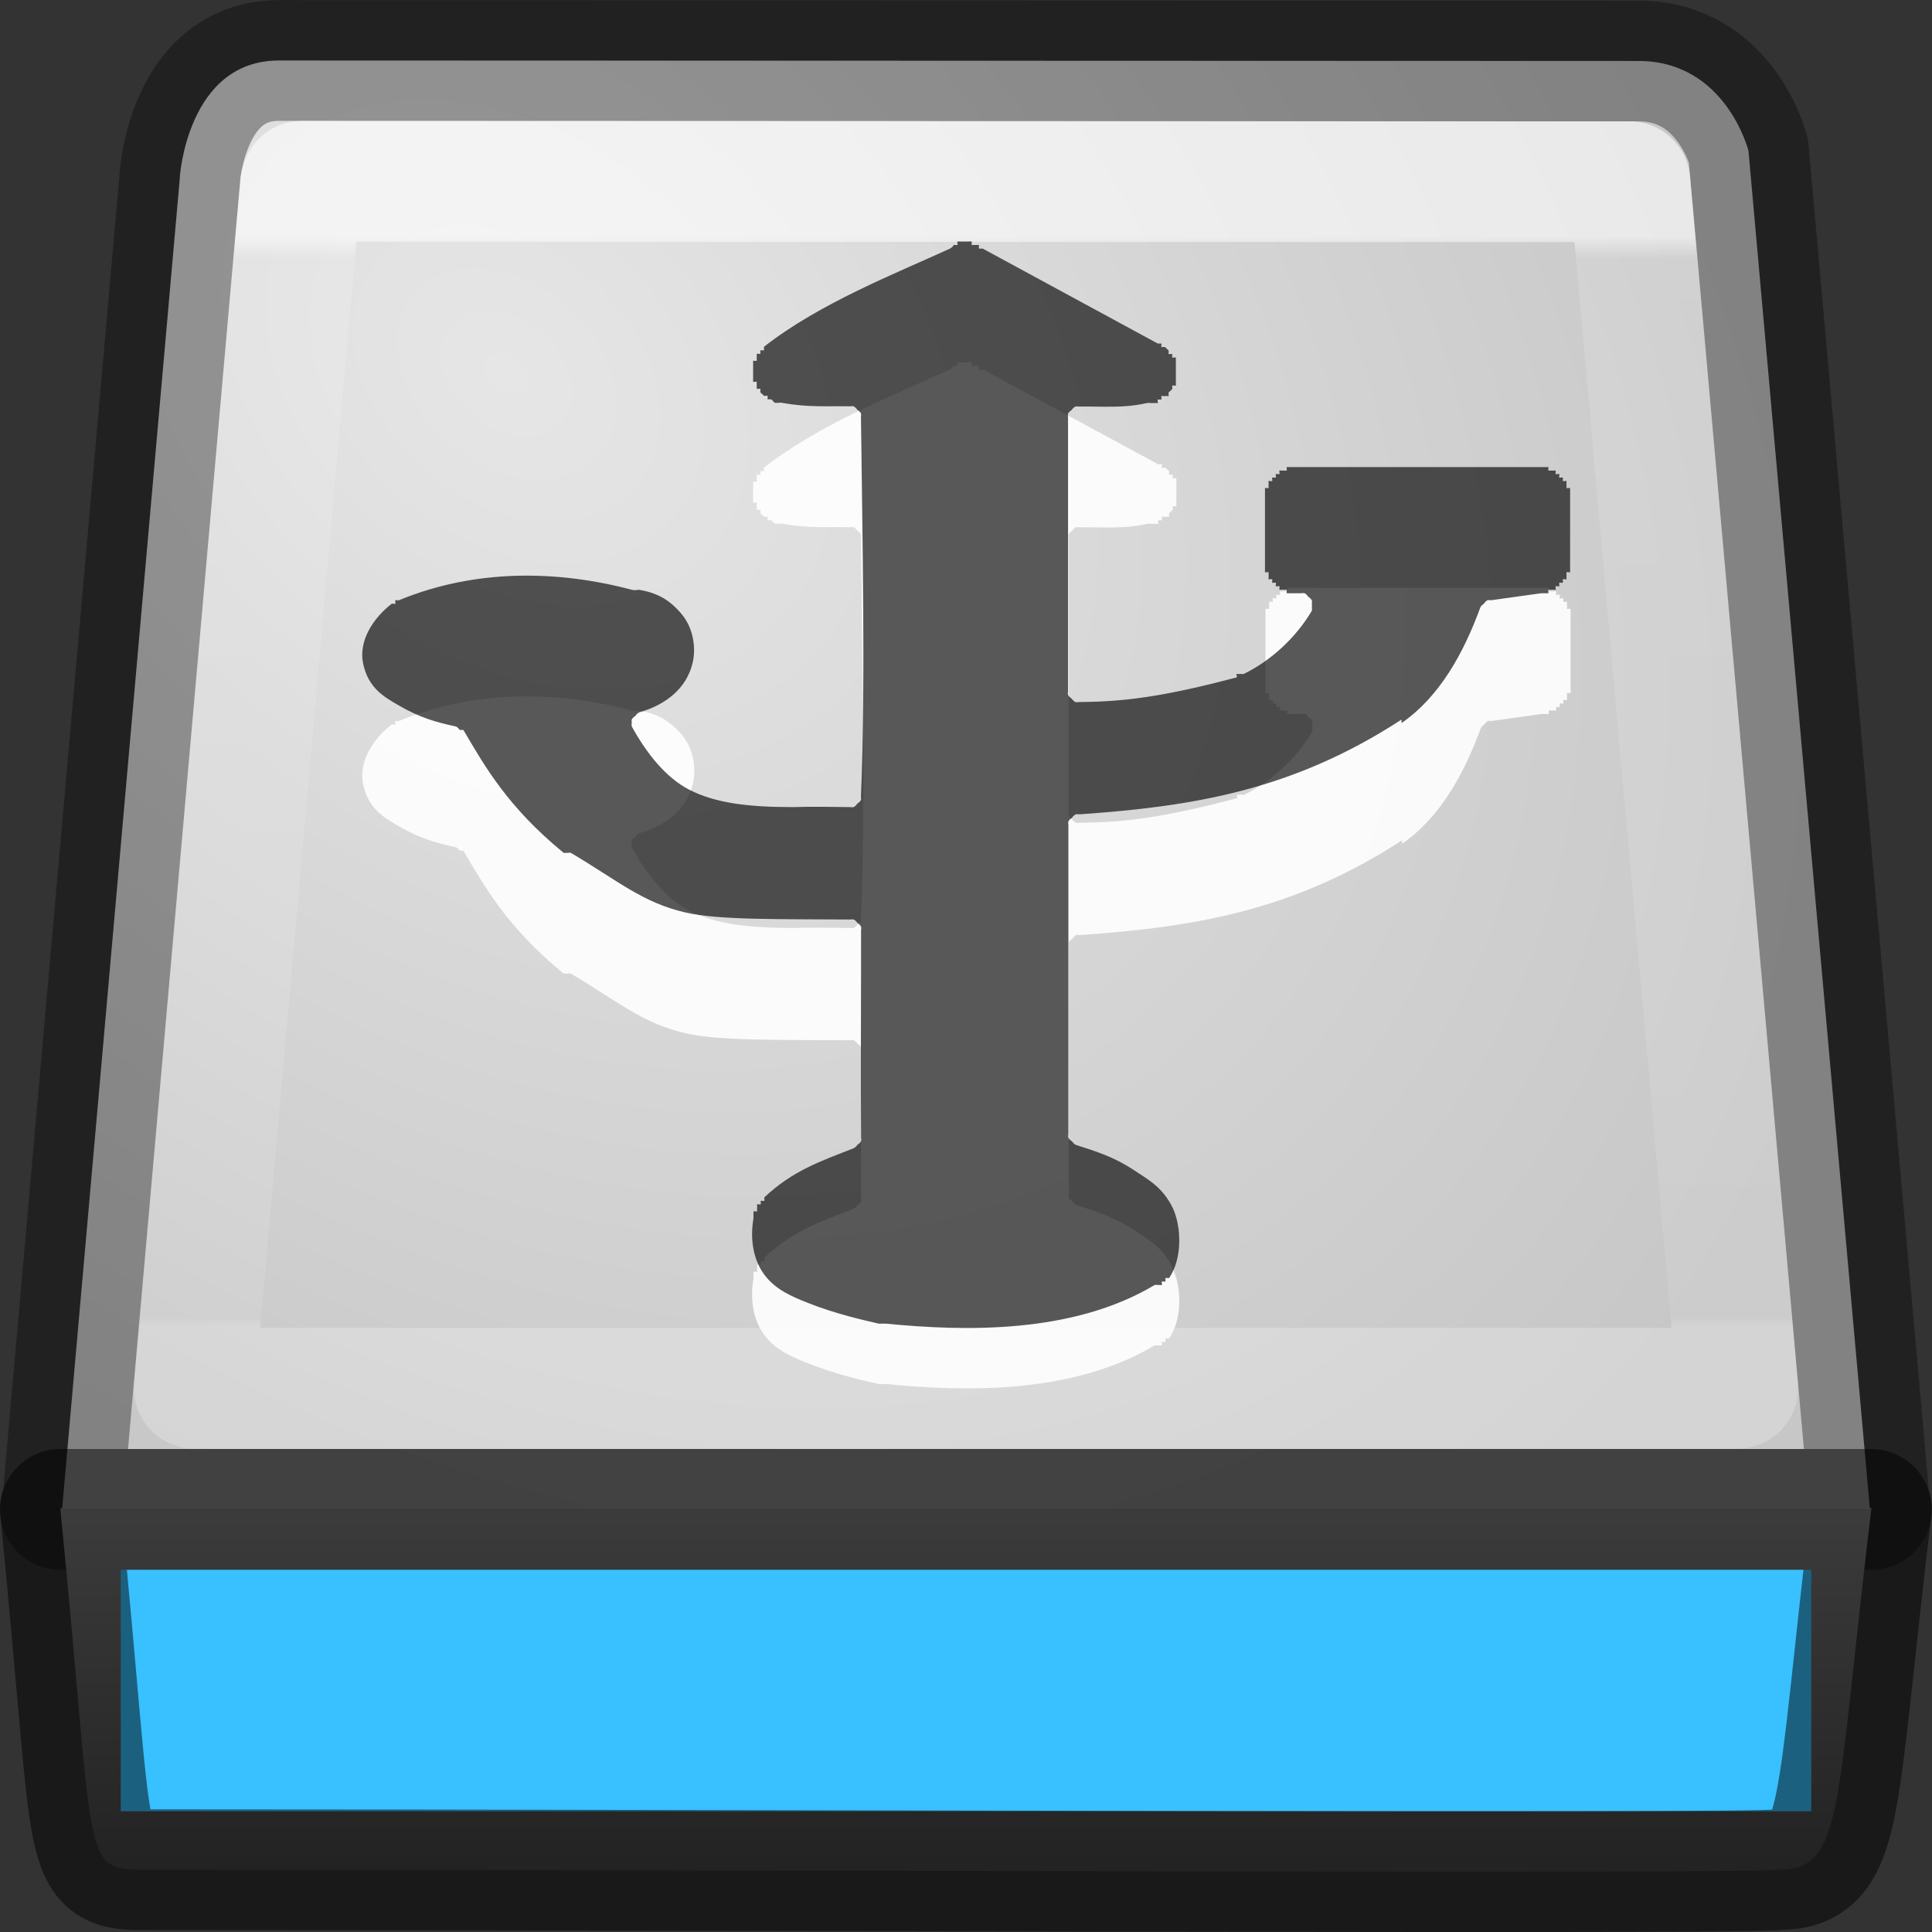 <?xml version="1.0" encoding="UTF-8" standalone="no"?>
<svg
   id="svg3297"
   height="16"
   width="16"
   version="1.0"
   sodipodi:docname="drive-harddisk-usb.svg"
   inkscape:version="1.1.1 (3bf5ae0d25, 2021-09-20)"
   xmlns:inkscape="http://www.inkscape.org/namespaces/inkscape"
   xmlns:sodipodi="http://sodipodi.sourceforge.net/DTD/sodipodi-0.dtd"
   xmlns:xlink="http://www.w3.org/1999/xlink"
   xmlns="http://www.w3.org/2000/svg"
   xmlns:svg="http://www.w3.org/2000/svg"
   xmlns:rdf="http://www.w3.org/1999/02/22-rdf-syntax-ns#"
   xmlns:cc="http://creativecommons.org/ns#"
   xmlns:dc="http://purl.org/dc/elements/1.1/">
  <rect width="100%" height="100%" fill="#333333" stroke="none"/>
  <sodipodi:namedview
     pagecolor="#ffffff"
     bordercolor="#666666"
     borderopacity="1"
     objecttolerance="10"
     gridtolerance="10"
     guidetolerance="10"
     inkscape:pageopacity="0"
     inkscape:pageshadow="2"
     inkscape:window-width="1317"
     inkscape:window-height="890"
     id="namedview26"
     showgrid="false"
     inkscape:zoom="45.254834"
     inkscape:cx="7.4577668"
     inkscape:cy="8.131728"
     inkscape:window-x="500"
     inkscape:window-y="140"
     inkscape:window-maximized="0"
     inkscape:current-layer="svg3297"
     inkscape:pagecheckerboard="0">
    <inkscape:grid
       type="xygrid"
       id="grid833" />
  </sodipodi:namedview>
  <defs
     id="defs3299">
    <linearGradient
       id="linearGradient4472">
      <stop
         offset="0"
         style="stop-color:#ffffff;stop-opacity:1"
         id="stop4474" />
      <stop
         offset="0.021"
         style="stop-color:#ffffff;stop-opacity:0.235"
         id="stop4476" />
      <stop
         offset="0.992"
         style="stop-color:#ffffff;stop-opacity:0.157"
         id="stop4478" />
      <stop
         offset="1"
         style="stop-color:#ffffff;stop-opacity:0.392"
         id="stop4480" />
    </linearGradient>
    <linearGradient
       id="linearGradient2215-9">
      <stop
         offset="0"
         style="stop-color:#7a7a7a;stop-opacity:1"
         id="stop2223-6" />
      <stop
         offset="1"
         style="stop-color:#474747;stop-opacity:1"
         id="stop2219-1" />
    </linearGradient>
    <linearGradient
       id="linearGradient7056-0">
      <stop
         offset="0"
         style="stop-color:#e6e6e6;stop-opacity:1"
         id="stop7064-4" />
      <stop
         offset="1"
         style="stop-color:#c7c7c7;stop-opacity:1"
         id="stop7060-2" />
    </linearGradient>
    <radialGradient
       gradientTransform="matrix(1.177,1.038,-0.769,0.872,1.036,-3.277)"
       gradientUnits="userSpaceOnUse"
       xlink:href="#linearGradient7056-0"
       id="radialGradient8215"
       fy="2.312"
       fx="4.199"
       r="8"
       cy="2.312"
       cx="4.199" />
    <linearGradient
       gradientTransform="matrix(0.124,0,0,0.186,0.233,-3.991)"
       gradientUnits="userSpaceOnUse"
       xlink:href="#linearGradient2215-9"
       id="linearGradient8226"
       y2="104.281"
       x2="53.991"
       y1="87.896"
       x1="53.991" />
    <linearGradient
       x1="24"
       y1="7.34"
       x2="24"
       y2="41.034"
       id="linearGradient4161"
       xlink:href="#linearGradient4472"
       gradientUnits="userSpaceOnUse"
       gradientTransform="matrix(0.268,0,0,0.268,4.716,-0.014)" />
  </defs>
  <path
     style="fill:url(#radialGradient8215);fill-opacity:1;fill-rule:nonzero;stroke:none;stroke-width:1;stroke-linecap:round;stroke-linejoin:round;stroke-miterlimit:4;stroke-opacity:1;stroke-dasharray:none;stroke-dashoffset:0;marker:none;visibility:visible;display:inline;overflow:visible;enable-background:accumulate"
     id="rect2990"
     d="M 1.49,1.466 0.515,12.489 C 0.505,12.489 0.5,12.492 0.5,12.5 l 15,0 c 0,-0.008 -0.005,-0.011 -0.015,-0.011 L 14.48,1.248 c 0,0 -0.188,-0.743 -0.91,-0.743 -0.688,0 -10.535,-0.004 -11.26,-0.004 -0.759,0 -0.821,0.966 -0.821,0.966 z" />
  <path
     style="display:inline;overflow:visible;visibility:visible;fill:none;fill-opacity:1;fill-rule:nonzero;stroke:#000000;stroke-width:1;stroke-linecap:round;stroke-linejoin:round;stroke-miterlimit:4;stroke-dasharray:none;stroke-dashoffset:0;stroke-opacity:1;marker:none;enable-background:accumulate;opacity:0.35"
     id="rect2990-0"
     d="M 1.49,1.466 0.515,12.489 C 0.505,12.489 0.5,12.492 0.5,12.5 l 15,0 c 0,-0.008 -0.005,-0.011 -0.015,-0.011 L 14.48,1.248 c 0,0 -0.188,-0.743 -0.91,-0.743 -0.688,0 -10.535,-0.004 -11.26,-0.004 -0.759,0 -0.821,0.966 -0.821,0.966 z" />
  <path
     style="display:inline;overflow:visible;visibility:visible;fill:url(#linearGradient8226);fill-opacity:1;fill-rule:nonzero;stroke:none;stroke-width:1;stroke-linecap:butt;stroke-linejoin:round;stroke-miterlimit:4;stroke-dasharray:none;stroke-dashoffset:0;stroke-opacity:1;marker:none;enable-background:accumulate"
     id="rect2992"
     d="m 15.497,12.5 c -0.304,2.535 -0.226,2.984 -0.777,2.984 -0.216,0.036 -8.698,0 -13.47,0 C 0.652,15.484 0.803,15.533 0.5,12.5 Z" />
  <rect
     style="opacity:1;vector-effect:none;fill:#39c0ff;fill-opacity:1;fill-rule:nonzero;stroke:none;stroke-width:1;stroke-opacity:0.6;paint-order:normal"
     id="rect2607"
     width="14"
     height="2"
     x="1"
     y="13" />
  <path
     style="display:inline;overflow:visible;visibility:visible;fill:none;fill-opacity:1;fill-rule:nonzero;stroke:#000000;stroke-width:1;stroke-linecap:butt;stroke-linejoin:round;stroke-miterlimit:4;stroke-dasharray:none;stroke-dashoffset:0;stroke-opacity:1;marker:none;enable-background:accumulate;opacity:0.5"
     id="rect2992-2"
     d="m 15.497,12.5 c -0.304,2.535 -0.226,2.984 -0.777,2.984 -0.216,0.036 -8.698,0 -13.47,0 C 0.652,15.484 0.803,15.533 0.5,12.5 Z" />
  <path
     d="m 2.498,1.502 c -0.001,0.006 -0.008,0.027 -0.008,0.027 a 1.002,1.002 0 0 1 -0.002,0.023 l -0.879,9.945 12.781,0 -0.893,-9.992 C 12.708,1.506 3.495,1.502 2.498,1.502 Z"
     id="path4266"
     style="display:inline;overflow:visible;visibility:visible;fill:none;fill-opacity:1;fill-rule:nonzero;stroke:url(#linearGradient4161);stroke-width:1;stroke-linecap:round;stroke-linejoin:round;stroke-miterlimit:4;stroke-dasharray:none;stroke-dashoffset:0;stroke-opacity:1;marker:none;enable-background:accumulate;color:#000000;clip-rule:nonzero;opacity:0.6;isolation:auto;mix-blend-mode:normal;color-interpolation:sRGB;color-interpolation-filters:linearRGB;solid-color:#000000;solid-opacity:1;filter-blend-mode:normal;filter-gaussianBlur-deviation:0;color-rendering:auto;image-rendering:auto;shape-rendering:auto;text-rendering:auto" />
  <path
     id="path4133"
     style="opacity:0.9;fill:#ffffff;fill-opacity:1;stroke-width:0.939"
     d="m 7.929,3.001 c -0.003,0.003 0.003,0.026 0,0.029 -0.003,0.003 -0.027,-0.003 -0.03,0 -0.007,0.012 -0.018,0.022 -0.03,0.029 -0.456,0.209 -1.082,0.453 -1.542,0.814 -0.002,0.002 0.002,0.027 0,0.029 -0.002,0.002 -0.028,-0.002 -0.03,0 -0.002,0.002 0.002,0.027 0,0.029 -0.002,0.002 -0.028,-0.002 -0.03,0 -0.001,0.002 0.001,0.027 0,0.029 -0.001,0.002 0.001,0.027 0,0.029 -0.001,0.002 -0.029,-0.002 -0.03,0 -7.99e-4,0.002 7.541e-4,0.027 0,0.029 -4.808e-4,0.003 4.346e-4,0.027 0,0.029 -2.021e-4,0.003 1.553e-4,0.026 0,0.029 7.89e-5,0.003 -1.259e-4,0.026 0,0.029 4.054e-4,0.003 -4.518e-4,0.027 0,0.029 6.805e-4,0.003 -7.257e-4,0.027 0,0.029 9.479e-4,0.002 0.029,-0.002 0.03,0 9.963e-4,0.002 -0.001,0.027 0,0.029 0.001,0.002 -0.001,0.027 0,0.029 0.001,0.002 0.028,-0.002 0.03,0 0.002,0.002 -0.002,0.027 0,0.029 0.002,0.002 0.028,0.027 0.03,0.029 0.002,0.002 0.028,-0.002 0.03,0 0.002,0.002 -0.002,0.028 0,0.029 0.002,0.001 0.027,-0.001 0.03,0 0.002,9.766e-4 0.027,0.028 0.03,0.029 0.003,7.184e-4 0.027,-6.741e-4 0.03,0 0.01,-0.002 0.02,-0.002 0.03,0 0.219,0.04 0.372,0.025 0.563,0.029 0.01,-0.002 0.02,-0.002 0.03,0 0.012,0.007 0.022,0.017 0.03,0.029 0.012,0.007 0.022,0.017 0.03,0.029 0.002,0.01 0.002,0.019 0,0.029 0.011,0.921 0.039,2.247 0,3.145 0.002,0.01 0.002,0.019 0,0.029 -0.007,0.012 -0.018,0.022 -0.03,0.029 -0.007,0.012 -0.018,0.022 -0.03,0.029 -0.01,0.002 -0.02,0.002 -0.03,0 -0.173,-0.002 -0.321,-0.005 -0.474,0 -0.367,0 -0.641,-0.032 -0.86,-0.145 -0.193,-0.1 -0.352,-0.301 -0.474,-0.523 -0.002,-0.01 -0.002,-0.019 0,-0.029 -0.002,-0.01 -0.002,-0.019 0,-0.029 0.007,-0.012 0.018,-0.022 0.03,-0.029 0.007,-0.012 0.018,-0.022 0.03,-0.029 0.225,-0.064 0.394,-0.2 0.445,-0.407 0.031,-0.125 0.008,-0.291 -0.089,-0.407 C 5.548,5.97 5.444,5.909 5.29,5.884 c -0.005,6.201e-4 -0.031,0.007 -0.059,0 -0.614,-0.163 -1.296,-0.174 -1.927,0.087 -0.009,0.004 -0.021,-0.004 -0.03,0 -0.003,0.003 0.003,0.026 0,0.029 -0.003,0.003 -0.027,-0.003 -0.03,0 -0.152,0.117 -0.276,0.306 -0.237,0.494 0.042,0.203 0.172,0.277 0.297,0.349 0.177,0.103 0.319,0.141 0.474,0.174 0.012,0.007 0.022,0.017 0.03,0.029 0.01,-0.002 0.02,-0.002 0.03,0 0.178,0.302 0.366,0.637 0.83,1.017 0.003,0.002 0.027,-0.001 0.03,0 0.01,-0.002 0.02,-0.002 0.03,0 0.395,0.235 0.594,0.412 0.949,0.494 0.273,0.063 0.77,0.054 1.364,0.058 0.01,-0.002 0.02,-0.002 0.03,0 0.012,0.007 0.022,0.017 0.03,0.029 0.012,0.007 0.022,0.017 0.03,0.029 0.002,0.01 0.002,0.019 0,0.029 7.529e-4,0.4 -0.004,0.807 0,1.22 0.002,0.01 0.002,0.019 0,0.029 -0.007,0.012 -0.017,0.022 -0.03,0.029 -0.007,0.012 -0.018,0.022 -0.03,0.029 -0.271,0.106 -0.506,0.185 -0.741,0.407 -0.002,0.002 0.002,0.027 0,0.029 -0.002,0.002 -0.027,-0.002 -0.03,0 -0.002,0.002 0.002,0.027 0,0.029 -0.002,0.003 -0.028,-0.003 -0.03,0 -0.002,0.003 0.002,0.026 0,0.029 -0.001,0.003 0.001,0.026 0,0.029 -0.001,0.003 -0.029,-0.003 -0.03,0 -9.583e-4,0.003 8.915e-4,0.026 0,0.029 -6.283e-4,0.003 5.619e-4,0.026 0,0.029 -0.03,0.171 -0.002,0.342 0.089,0.465 0.093,0.126 0.227,0.181 0.356,0.233 0.238,0.095 0.474,0.146 0.593,0.174 0.003,1.9e-4 0.027,-1.26e-4 0.03,0 0.003,-1.26e-4 0.027,1.9e-4 0.03,0 0.642,0.063 1.542,0.088 2.224,-0.32 0.01,-0.002 0.02,-0.002 0.03,0 0.003,-0.002 0.026,0.002 0.03,0 0.003,-0.002 -0.003,-0.027 0,-0.029 0.003,-0.002 0.027,0.002 0.03,0 0.003,-0.003 -0.003,-0.026 0,-0.029 0.003,-0.003 0.027,0.003 0.03,0 0.112,-0.162 0.102,-0.427 0.03,-0.581 -0.079,-0.17 -0.188,-0.23 -0.326,-0.32 -0.159,-0.104 -0.307,-0.151 -0.474,-0.204 -0.012,-0.007 -0.022,-0.017 -0.03,-0.029 -0.012,-0.007 -0.022,-0.017 -0.03,-0.029 -0.002,-0.01 -0.002,-0.019 0,-0.029 V 7.831 c -0.002,-0.01 -0.002,-0.019 0,-0.029 0.007,-0.012 0.018,-0.022 0.03,-0.029 0.007,-0.012 0.018,-0.022 0.03,-0.029 0.01,-0.002 0.02,-0.002 0.03,0 0.935,-0.065 1.765,-0.196 2.669,-0.785 v 0.029 c 0.316,-0.218 0.516,-0.583 0.653,-0.959 0.007,-0.012 0.017,-0.022 0.029,-0.029 0.007,-0.012 0.017,-0.022 0.029,-0.029 0.01,-0.002 0.02,-0.002 0.03,0 l 0.415,-0.058 h 0.03 c 0.003,-8.914e-4 0.027,9.58e-4 0.03,0 0.003,-0.001 -0.003,-0.028 0,-0.029 0.003,-0.001 0.027,0.001 0.03,0 0.003,-0.002 0.027,0.002 0.03,0 0.003,-0.002 -0.003,-0.027 0,-0.029 0.003,-0.002 0.027,0.002 0.03,0 0.002,-0.002 -0.002,-0.027 0,-0.029 0.002,-0.002 0.027,0.002 0.03,0 0.002,-0.003 -0.002,-0.026 0,-0.029 0.002,-0.003 0.028,0.003 0.03,0 0.002,-0.003 -0.002,-0.026 0,-0.029 0.001,-0.003 -0.001,-0.026 0,-0.029 0.001,-0.003 0.029,0.003 0.03,0 8.94e-4,-0.003 -8.24e-4,-0.026 0,-0.029 5.41e-4,-0.003 -4.7e-4,-0.026 0,-0.029 1.81e-4,-0.003 -1.09e-4,-0.026 0,-0.029 v -0.523 c -1.91e-4,-0.004 2.79e-4,-0.026 0,-0.029 -5.44e-4,-0.004 6.32e-4,-0.026 0,-0.029 -9.49e-4,-0.003 10e-4,-0.026 0,-0.029 -0.001,-0.003 -0.028,0.003 -0.03,0 -0.001,-0.003 0.002,-0.026 0,-0.029 -0.002,-0.003 0.002,-0.026 0,-0.029 -0.002,-0.003 -0.028,0.003 -0.03,0 -0.002,-0.003 0.002,-0.026 0,-0.029 -0.003,-0.003 -0.027,0.003 -0.03,0 -0.003,-0.002 0.003,-0.027 0,-0.029 -0.003,-0.002 -0.027,0.002 -0.03,0 -0.003,-0.002 0.003,-0.027 0,-0.029 -0.003,-0.002 -0.026,0.002 -0.03,0 -0.003,-0.001 -0.026,0.001 -0.03,0 -0.003,-0.001 0.003,-0.028 0,-0.029 -0.004,-0.001 -0.026,9.58e-4 -0.03,0 -0.004,-6.194e-4 -0.026,5.333e-4 -0.03,0 -0.004,-2.737e-4 -0.026,1.867e-4 -0.03,0 h -1.987 c -0.004,1.867e-4 -0.026,-2.737e-4 -0.03,0 -0.004,5.333e-4 -0.026,-6.194e-4 -0.03,0 -0.004,9.58e-4 -0.026,-0.001 -0.03,0 -0.003,0.001 0.003,0.028 0,0.029 -0.003,0.001 -0.026,-0.001 -0.03,0 -0.003,0.002 -0.027,-0.002 -0.03,0 -0.003,0.002 0.003,0.027 0,0.029 -0.003,0.002 -0.027,-0.002 -0.03,0 -0.003,0.002 0.003,0.027 0,0.029 -0.003,0.003 -0.027,-0.003 -0.03,0 -0.002,0.003 0.002,0.026 0,0.029 -0.002,0.003 -0.028,-0.003 -0.03,0 -0.002,0.003 0.002,0.026 0,0.029 -0.002,0.003 0.001,0.026 0,0.029 -0.001,0.003 -0.029,-0.003 -0.03,0 -10e-4,0.003 9.49e-4,0.026 0,0.029 -6.32e-4,0.004 5.44e-4,0.026 0,0.029 -2.79e-4,0.004 1.91e-4,0.026 0,0.029 v 0.523 c 1.6e-4,0.003 -2.39e-4,0.026 0,0.029 5.57e-4,0.003 -6.36e-4,0.026 0,0.029 9.48e-4,0.003 -10e-4,0.026 0,0.029 0.001,0.003 0.028,-0.003 0.03,0 0.001,0.003 -0.001,0.026 0,0.029 0.002,0.003 -0.002,0.026 0,0.029 0.002,0.003 0.028,-0.003 0.03,0 0.002,0.003 -0.002,0.026 0,0.029 0.002,0.002 0.027,-0.002 0.03,0 0.003,0.002 -0.003,0.027 0,0.029 0.003,0.002 0.027,-0.002 0.03,0 0.003,0.002 -0.003,0.027 0,0.029 0.003,0.002 0.027,-0.002 0.03,0 0.003,0.001 0.026,-0.001 0.03,0 0.003,0.001 -0.003,0.028 0,0.029 0.003,9.859e-4 0.026,-9.101e-4 0.03,0 0.003,6.042e-4 0.026,-5.268e-4 0.03,0 h 0.059 c 0.01,-0.002 0.02,-0.002 0.03,0 0.012,0.007 0.022,0.017 0.029,0.029 0.012,0.007 0.022,0.017 0.03,0.029 0.002,0.01 0.002,0.019 0,0.029 0.002,0.01 0.002,0.019 0,0.029 0.002,0.01 0.002,0.019 0,0.029 -0.132,0.224 -0.34,0.414 -0.563,0.523 -0.011,0.003 -0.018,4.059e-4 -0.03,0 -0.009,0.003 -0.034,-9.859e-4 -0.03,0 -0.006,0.004 0.009,0.025 0,0.029 -0.625,0.165 -0.94,0.201 -1.306,0.204 -0.01,0.002 -0.02,0.002 -0.03,0 -0.012,-0.007 -0.022,-0.017 -0.03,-0.029 -0.012,-0.007 -0.022,-0.017 -0.03,-0.029 -0.002,-0.01 -0.002,-0.019 0,-0.029 V 4.454 c -0.002,-0.01 -0.002,-0.019 0,-0.029 0.007,-0.012 0.018,-0.022 0.03,-0.029 0.007,-0.012 0.018,-0.022 0.03,-0.029 0.01,-0.002 0.02,-0.002 0.03,0 0.201,-0.003 0.361,0.016 0.563,-0.029 0.01,-0.002 0.02,-0.002 0.03,0 0.003,-7.165e-4 0.027,7.746e-4 0.03,0 0.003,-0.001 0.027,0.001 0.03,0 0.003,-0.001 -0.003,-0.028 0,-0.029 0.003,-0.001 0.027,0.001 0.03,0 0.003,-0.002 -0.002,-0.027 0,-0.029 0.002,-0.002 0.027,0.002 0.03,0 0.002,-0.002 0.027,0.002 0.03,0 0.002,-0.002 -0.002,-0.027 0,-0.029 0.002,-0.002 0.028,-0.027 0.03,-0.029 0.002,-0.003 -0.001,-0.026 0,-0.029 0.001,-0.003 0.028,0.003 0.03,0 0.001,-0.003 -0.001,-0.026 0,-0.029 8.1e-4,-0.003 -7.51e-4,-0.026 0,-0.029 5.12e-4,-0.003 -4.51e-4,-0.026 0,-0.029 1.47e-4,-0.003 -8.5e-5,-0.026 0,-0.029 -1.59e-4,-0.003 2.21e-4,-0.026 0,-0.029 -5.24e-4,-0.003 5.84e-4,-0.026 0,-0.029 -8.23e-4,-0.003 8.81e-4,-0.026 0,-0.029 -0.001,-0.003 0.001,-0.026 0,-0.029 -0.001,-0.003 -0.028,0.003 -0.03,0 -0.002,-0.003 0.002,-0.027 0,-0.029 -0.002,-0.002 -0.028,0.002 -0.03,0 -0.002,-0.002 0.002,-0.027 0,-0.029 -0.002,-0.002 -0.027,-0.027 -0.03,-0.029 -0.002,-0.002 -0.027,0.002 -0.03,0 -0.003,-0.002 0.003,-0.027 0,-0.029 -0.003,-0.001 -0.027,0.001 -0.03,0 L 8.137,3.059 c -0.01,0.002 -0.02,0.002 -0.03,0 -0.002,-0.002 0.002,-0.028 0,-0.029 -0.003,-0.001 -0.027,0.001 -0.03,0 -0.003,-0.001 -0.027,9.766e-4 -0.03,0 -0.003,-9.231e-4 0.003,-0.028 0,-0.029 -0.003,-7.175e-4 -0.027,6.655e-4 -0.03,0 -0.003,-4.018e-4 -0.027,3.485e-4 -0.03,0 -0.002,4.538e-4 -0.027,-4.925e-4 -0.03,0 -0.002,7.22e-4 -0.027,-7.596e-4 -0.03,0 z"
     sodipodi:nodetypes="csccccccccscccccccccccccccccccccccccccccccccccccccccccccccccccccccccccccccccccccccccccccccccccccccccccccccccccccccccccccccccccccccccccccccccccccccccccccccccccccccccccccccccccccccccccccccccccccccccccccccccccccccsccccccccccccccccsccccccccccccccccccc" />
  <path
     id="path7451"
     style="opacity:0.65;fill:#000000;fill-opacity:1;stroke-width:0.939"
     d="m 7.929,2 c -0.003,0.003 0.003,0.026 0,0.029 -0.003,0.003 -0.027,-0.003 -0.03,0 -0.007,0.012 -0.018,0.022 -0.03,0.029 -0.456,0.209 -1.082,0.453 -1.542,0.814 -0.002,0.002 0.002,0.027 0,0.029 -0.002,0.002 -0.028,-0.002 -0.03,0 -0.002,0.002 0.002,0.027 0,0.029 -0.002,0.002 -0.028,-0.002 -0.03,0 -0.001,0.002 0.001,0.027 0,0.029 -0.001,0.002 0.001,0.027 0,0.029 -0.001,0.002 -0.029,-0.002 -0.03,0 -7.99e-4,0.002 7.541e-4,0.027 0,0.029 -4.808e-4,0.003 4.346e-4,0.027 0,0.029 -2.021e-4,0.003 1.553e-4,0.026 0,0.029 7.89e-5,0.003 -1.259e-4,0.026 0,0.029 4.054e-4,0.003 -4.518e-4,0.027 0,0.029 6.805e-4,0.003 -7.257e-4,0.027 0,0.029 9.479e-4,0.002 0.029,-0.002 0.03,0 9.963e-4,0.002 -0.001,0.027 0,0.029 0.001,0.002 -0.001,0.027 0,0.029 0.001,0.002 0.028,-0.002 0.03,0 0.002,0.002 -0.002,0.027 0,0.029 0.002,0.002 0.028,0.027 0.03,0.029 0.002,0.002 0.028,-0.002 0.03,0 0.002,0.002 -0.002,0.028 0,0.029 0.002,0.001 0.027,-0.001 0.03,0 0.002,9.766e-4 0.027,0.028 0.03,0.029 0.003,7.184e-4 0.027,-6.741e-4 0.03,0 0.01,-0.002 0.02,-0.002 0.03,0 0.219,0.04 0.372,0.025 0.563,0.029 0.01,-0.002 0.02,-0.002 0.03,0 0.012,0.007 0.022,0.017 0.03,0.029 0.012,0.007 0.022,0.017 0.03,0.029 0.002,0.01 0.002,0.019 0,0.029 0.011,0.921 0.039,2.247 0,3.145 0.002,0.01 0.002,0.019 0,0.029 -0.007,0.012 -0.018,0.022 -0.03,0.029 -0.007,0.012 -0.018,0.022 -0.03,0.029 -0.01,0.002 -0.02,0.002 -0.03,0 -0.173,-0.002 -0.321,-0.005 -0.474,0 -0.367,0 -0.641,-0.032 -0.86,-0.145 -0.193,-0.1 -0.352,-0.301 -0.474,-0.523 -0.002,-0.01 -0.002,-0.019 0,-0.029 -0.002,-0.01 -0.002,-0.019 0,-0.029 0.007,-0.012 0.018,-0.022 0.03,-0.029 0.007,-0.012 0.018,-0.022 0.03,-0.029 C 5.515,5.837 5.684,5.701 5.735,5.494 5.766,5.369 5.743,5.203 5.646,5.087 5.548,4.969 5.444,4.909 5.29,4.884 c -0.005,6.201e-4 -0.031,0.007 -0.059,0 -0.614,-0.163 -1.296,-0.174 -1.927,0.087 -0.009,0.004 -0.021,-0.004 -0.03,0 -0.003,0.003 0.003,0.026 0,0.029 -0.003,0.003 -0.027,-0.003 -0.03,0 -0.152,0.117 -0.276,0.306 -0.237,0.494 0.042,0.203 0.172,0.277 0.297,0.349 0.177,0.103 0.319,0.141 0.474,0.174 0.012,0.007 0.022,0.017 0.03,0.029 0.01,-0.002 0.02,-0.002 0.03,0 0.178,0.302 0.366,0.637 0.83,1.017 0.003,0.002 0.027,-0.001 0.03,0 0.01,-0.002 0.02,-0.002 0.03,0 0.395,0.235 0.594,0.412 0.949,0.494 0.273,0.063 0.77,0.054 1.364,0.058 0.01,-0.002 0.02,-0.002 0.03,0 0.012,0.007 0.022,0.017 0.03,0.029 0.012,0.007 0.022,0.017 0.03,0.029 0.002,0.01 0.002,0.019 0,0.029 7.529e-4,0.4 -0.004,1.308 0,1.72 0.002,0.01 0.002,0.019 0,0.029 -0.007,0.012 -0.017,0.022 -0.03,0.029 -0.007,0.012 -0.018,0.022 -0.03,0.029 -0.271,0.106 -0.506,0.185 -0.741,0.407 -0.002,0.002 0.002,0.027 0,0.029 -0.002,0.002 -0.027,-0.002 -0.03,0 -0.002,0.002 0.002,0.027 0,0.029 -0.002,0.003 -0.028,-0.003 -0.03,0 -0.002,0.003 0.002,0.026 0,0.029 -0.001,0.003 0.001,0.026 0,0.029 -0.001,0.003 -0.029,-0.003 -0.03,0 -9.583e-4,0.003 8.915e-4,0.026 0,0.029 -6.283e-4,0.003 5.619e-4,0.026 0,0.029 -0.03,0.171 -0.002,0.342 0.089,0.465 0.093,0.126 0.227,0.181 0.356,0.233 0.238,0.095 0.474,0.146 0.593,0.174 0.003,1.89e-4 0.027,-1.26e-4 0.03,0 0.003,-1.26e-4 0.027,1.89e-4 0.03,0 0.642,0.063 1.542,0.088 2.224,-0.32 0.01,-0.002 0.02,-0.002 0.03,0 0.003,-0.002 0.026,0.002 0.03,0 0.003,-0.002 -0.003,-0.027 0,-0.029 0.003,-0.002 0.027,0.002 0.03,0 0.003,-0.003 -0.003,-0.026 0,-0.029 0.003,-0.003 0.027,0.003 0.03,0 0.112,-0.162 0.102,-0.427 0.03,-0.581 C 9.629,9.835 9.52,9.775 9.382,9.685 9.224,9.581 9.075,9.534 8.908,9.481 c -0.012,-0.007 -0.022,-0.017 -0.03,-0.029 -0.012,-0.007 -0.022,-0.017 -0.03,-0.029 -0.002,-0.01 -0.002,-0.019 0,-0.029 V 6.831 c -0.002,-0.01 -0.002,-0.019 0,-0.029 0.007,-0.012 0.018,-0.022 0.03,-0.029 0.007,-0.012 0.018,-0.022 0.03,-0.029 0.01,-0.002 0.02,-0.002 0.03,0 0.935,-0.065 1.765,-0.196 2.669,-0.785 v 0.029 c 0.316,-0.218 0.516,-0.583 0.653,-0.959 0.007,-0.012 0.017,-0.022 0.029,-0.029 0.007,-0.012 0.017,-0.022 0.029,-0.029 0.01,-0.002 0.02,-0.002 0.03,0 l 0.415,-0.058 h 0.03 c 0.003,-8.914e-4 0.027,9.58e-4 0.03,0 0.003,-0.001 -0.003,-0.028 0,-0.029 0.003,-0.001 0.027,0.001 0.03,0 0.003,-0.002 0.027,0.002 0.03,0 0.003,-0.002 -0.003,-0.027 0,-0.029 0.003,-0.002 0.027,0.002 0.03,0 0.002,-0.002 -0.002,-0.027 0,-0.029 0.002,-0.002 0.027,0.002 0.03,0 0.002,-0.003 -0.002,-0.026 0,-0.029 0.002,-0.003 0.028,0.003 0.03,0 0.002,-0.003 -0.002,-0.026 0,-0.029 0.001,-0.003 -0.001,-0.026 0,-0.029 0.001,-0.003 0.029,0.003 0.03,0 8.94e-4,-0.003 -8.24e-4,-0.026 0,-0.029 5.41e-4,-0.003 -4.7e-4,-0.026 0,-0.029 1.81e-4,-0.003 -1.09e-4,-0.026 0,-0.029 v -0.523 c -1.91e-4,-0.004 2.79e-4,-0.026 0,-0.029 -5.44e-4,-0.004 6.32e-4,-0.026 0,-0.029 -9.49e-4,-0.003 10e-4,-0.026 0,-0.029 -0.001,-0.003 -0.028,0.003 -0.03,0 -0.001,-0.003 0.002,-0.026 0,-0.029 -0.002,-0.003 0.002,-0.026 0,-0.029 -0.002,-0.003 -0.028,0.003 -0.03,0 -0.002,-0.003 0.002,-0.026 0,-0.029 -0.003,-0.003 -0.027,0.003 -0.03,0 -0.003,-0.002 0.003,-0.027 0,-0.029 -0.003,-0.002 -0.027,0.002 -0.03,0 -0.003,-0.002 0.003,-0.027 0,-0.029 -0.003,-0.002 -0.026,0.002 -0.03,0 -0.003,-0.001 -0.026,0.001 -0.03,0 -0.003,-0.001 0.003,-0.028 0,-0.029 -0.004,-0.001 -0.026,9.58e-4 -0.03,0 -0.004,-6.194e-4 -0.026,5.333e-4 -0.03,0 -0.004,-2.737e-4 -0.026,1.867e-4 -0.03,0 h -1.987 c -0.004,1.867e-4 -0.026,-2.737e-4 -0.03,0 -0.004,5.333e-4 -0.026,-6.194e-4 -0.03,0 -0.004,9.58e-4 -0.026,-0.001 -0.03,0 -0.003,0.001 0.003,0.028 0,0.029 -0.003,0.001 -0.026,-0.001 -0.03,0 -0.003,0.002 -0.027,-0.002 -0.03,0 -0.003,0.002 0.003,0.027 0,0.029 -0.003,0.002 -0.027,-0.002 -0.03,0 -0.003,0.002 0.003,0.027 0,0.029 -0.003,0.003 -0.027,-0.003 -0.03,0 -0.002,0.003 0.002,0.026 0,0.029 -0.002,0.003 -0.028,-0.003 -0.03,0 -0.002,0.003 0.002,0.026 0,0.029 -0.002,0.003 0.001,0.026 0,0.029 -0.001,0.003 -0.029,-0.003 -0.03,0 -10e-4,0.003 9.49e-4,0.026 0,0.029 -6.32e-4,0.004 5.44e-4,0.026 0,0.029 -2.79e-4,0.004 1.91e-4,0.026 0,0.029 v 0.523 c 1.6e-4,0.003 -2.39e-4,0.026 0,0.029 5.57e-4,0.003 -6.36e-4,0.026 0,0.029 9.48e-4,0.003 -10e-4,0.026 0,0.029 0.001,0.003 0.028,-0.003 0.03,0 0.001,0.003 -0.001,0.026 0,0.029 0.002,0.003 -0.002,0.026 0,0.029 0.002,0.003 0.028,-0.003 0.03,0 0.002,0.003 -0.002,0.026 0,0.029 0.002,0.002 0.027,-0.002 0.03,0 0.003,0.002 -0.003,0.027 0,0.029 0.003,0.002 0.027,-0.002 0.03,0 0.003,0.002 -0.003,0.027 0,0.029 0.003,0.002 0.027,-0.002 0.03,0 0.003,0.001 0.026,-0.001 0.03,0 0.003,0.001 -0.003,0.028 0,0.029 0.003,9.859e-4 0.026,-9.101e-4 0.03,0 0.003,6.042e-4 0.026,-5.268e-4 0.03,0 h 0.059 c 0.01,-0.002 0.02,-0.002 0.03,0 0.012,0.007 0.022,0.017 0.029,0.029 0.012,0.007 0.022,0.017 0.03,0.029 0.002,0.01 0.002,0.019 0,0.029 0.002,0.01 0.002,0.019 0,0.029 0.002,0.01 0.002,0.019 0,0.029 -0.132,0.224 -0.34,0.414 -0.563,0.523 -0.011,0.003 -0.018,4.059e-4 -0.03,0 -0.009,0.003 -0.034,-9.859e-4 -0.03,0 -0.006,0.004 0.009,0.025 0,0.029 -0.625,0.165 -0.94,0.201 -1.306,0.204 -0.01,0.002 -0.02,0.002 -0.03,0 -0.012,-0.007 -0.022,-0.017 -0.03,-0.029 -0.012,-0.007 -0.022,-0.017 -0.03,-0.029 -0.002,-0.01 -0.002,-0.019 0,-0.029 V 3.454 c -0.002,-0.01 -0.002,-0.019 0,-0.029 0.007,-0.012 0.018,-0.022 0.03,-0.029 0.007,-0.012 0.018,-0.022 0.03,-0.029 0.01,-0.002 0.02,-0.002 0.03,0 0.201,-0.003 0.361,0.016 0.563,-0.029 0.01,-0.002 0.02,-0.002 0.03,0 0.003,-7.165e-4 0.027,7.746e-4 0.03,0 0.003,-10e-4 0.027,0.001 0.03,0 0.003,-0.001 -0.003,-0.028 0,-0.029 0.003,-0.001 0.027,0.001 0.03,0 0.003,-0.002 -0.002,-0.027 0,-0.029 0.002,-0.002 0.027,0.002 0.03,0 0.002,-0.002 0.027,0.002 0.03,0 0.002,-0.002 -0.002,-0.027 0,-0.029 0.002,-0.002 0.028,-0.027 0.03,-0.029 0.002,-0.003 -0.001,-0.026 0,-0.029 0.001,-0.003 0.028,0.003 0.03,0 0.001,-0.003 -0.001,-0.026 0,-0.029 8.1e-4,-0.003 -7.51e-4,-0.026 0,-0.029 5.12e-4,-0.003 -4.51e-4,-0.026 0,-0.029 1.47e-4,-0.003 -8.5e-5,-0.026 0,-0.029 -1.59e-4,-0.003 2.21e-4,-0.026 0,-0.029 -5.24e-4,-0.003 5.84e-4,-0.026 0,-0.029 -8.23e-4,-0.003 8.81e-4,-0.026 0,-0.029 -0.001,-0.003 0.001,-0.026 0,-0.029 -0.001,-0.003 -0.028,0.003 -0.03,0 -0.002,-0.003 0.002,-0.027 0,-0.029 -0.002,-0.002 -0.028,0.002 -0.03,0 -0.002,-0.002 0.002,-0.027 0,-0.029 -0.002,-0.002 -0.027,-0.027 -0.03,-0.029 -0.002,-0.002 -0.027,0.002 -0.03,0 -0.003,-0.002 0.003,-0.027 0,-0.029 -0.003,-0.001 -0.027,0.001 -0.03,0 L 8.137,2.058 c -0.01,0.002 -0.02,0.002 -0.03,0 -0.002,-0.002 0.002,-0.028 0,-0.029 -0.003,-0.001 -0.027,0.001 -0.03,0 -0.003,-0.001 -0.027,9.766e-4 -0.03,0 -0.003,-9.231e-4 0.003,-0.028 0,-0.029 -0.003,-7.175e-4 -0.027,6.655e-4 -0.03,0 -0.003,-4.018e-4 -0.027,3.485e-4 -0.03,0 -0.002,4.538e-4 -0.027,-4.925e-4 -0.03,0 -0.002,7.22e-4 -0.027,-7.596e-4 -0.03,0 z"
     sodipodi:nodetypes="csccccccccscccccccccccccccccccccccccccccccccccccccccccccccccccccccccccccccccccccccccccccccccccccccccccccccccccccccccccccccccccccccccccccccccccccccccccccccccccccccccccccccccccccccccccccccccccccccccccccccccccccccsccccccccccccccccsccccccccccccccccccc" />
  <path
     id="path7451-3"
     style="fill:#000000;fill-opacity:1;stroke-width:0.939;opacity:0"
     d="m 3.867,3.872 c -0.003,0.003 0.003,0.026 0,0.029 -0.003,0.003 -0.027,-0.003 -0.03,0 a 0.09,0.088 0 0 1 -0.03,0.029 c -0.456,0.209 -1.082,0.453 -1.542,0.814 -0.002,0.002 0.002,0.027 0,0.029 -0.002,0.002 -0.028,-0.002 -0.03,0 -0.002,0.002 0.002,0.027 0,0.029 -0.002,0.002 -0.028,-0.002 -0.03,0 -0.001,0.002 0.001,0.027 0,0.029 -0.001,0.002 0.001,0.027 0,0.029 -0.001,0.002 -0.029,-0.002 -0.03,0 -7.99e-4,0.002 7.541e-4,0.027 0,0.029 -4.808e-4,0.003 4.346e-4,0.027 0,0.029 -2.021e-4,0.003 1.553e-4,0.026 0,0.029 7.89e-5,0.003 -1.259e-4,0.026 0,0.029 4.054e-4,0.003 -4.518e-4,0.027 0,0.029 6.805e-4,0.003 -7.257e-4,0.027 0,0.029 9.479e-4,0.002 0.029,-0.002 0.03,0 9.963e-4,0.002 -0.001,0.027 0,0.029 0.001,0.002 -0.001,0.027 0,0.029 0.001,0.002 0.028,-0.002 0.03,0 0.002,0.002 -0.002,0.027 0,0.029 0.002,0.002 0.028,0.027 0.03,0.029 0.002,0.002 0.028,-0.002 0.03,0 0.002,0.002 -0.002,0.028 0,0.029 0.002,0.001 0.027,-0.001 0.03,0 0.002,9.766e-4 0.027,0.028 0.03,0.029 0.003,7.184e-4 0.027,-6.741e-4 0.03,0 a 0.09,0.088 0 0 1 0.03,0 c 0.219,0.04 0.372,0.025 0.563,0.029 a 0.09,0.088 0 0 1 0.03,0 0.09,0.088 0 0 1 0.03,0.029 0.09,0.088 0 0 1 0.03,0.029 0.09,0.088 0 0 1 0,0.029 c 0.011,0.921 0.039,1.747 0,2.645 a 0.09,0.088 0 0 1 0,0.029 0.09,0.088 0 0 1 -0.03,0.029 0.09,0.088 0 0 1 -0.03,0.029 0.09,0.088 0 0 1 -0.03,0 c -0.173,-0.002 -0.321,-0.005 -0.474,0 -0.367,0 -0.641,-0.032 -0.86,-0.145 C 1.449,7.812 1.291,7.611 1.168,7.389 a 0.09,0.088 0 0 1 0,-0.029 0.09,0.088 0 0 1 0,-0.029 0.09,0.088 0 0 1 0.03,-0.029 0.09,0.088 0 0 1 0.03,-0.029 C 1.452,7.209 1.622,7.073 1.672,6.866 1.703,6.741 1.68,6.575 1.583,6.459 1.485,6.341 1.381,6.28 1.228,6.256 c -0.005,6.201e-4 -0.031,0.007 -0.059,0 -0.614,-0.163 -1.296,-0.174 -1.927,0.087 -0.009,0.004 -0.021,-0.004 -0.03,0 -0.003,0.003 0.003,0.026 0,0.029 -0.003,0.003 -0.027,-0.003 -0.03,0 -0.152,0.117 -0.276,0.306 -0.237,0.494 0.042,0.203 0.172,0.277 0.297,0.349 0.177,0.103 0.319,0.141 0.474,0.174 a 0.09,0.088 0 0 1 0.03,0.029 0.09,0.088 0 0 1 0.03,0 c 0.178,0.302 0.366,0.637 0.83,1.017 0.003,0.002 0.027,-0.001 0.03,0 a 0.09,0.088 0 0 1 0.03,0 c 0.395,0.235 0.594,0.412 0.949,0.494 0.273,0.063 0.77,0.054 1.364,0.058 a 0.09,0.088 0 0 1 0.03,0 0.09,0.088 0 0 1 0.03,0.029 0.09,0.088 0 0 1 0.03,0.029 0.09,0.088 0 0 1 0,0.029 c 7.529e-4,0.4 -0.004,0.808 0,1.221 a 0.09,0.088 0 0 1 0,0.029 0.09,0.088 0 0 1 -0.03,0.029 0.09,0.088 0 0 1 -0.03,0.029 c -0.271,0.106 -0.506,0.185 -0.741,0.407 -0.002,0.002 0.002,0.027 0,0.029 -0.002,0.002 -0.027,-0.002 -0.03,0 -0.002,0.002 0.002,0.027 0,0.029 -0.002,0.003 -0.028,-0.003 -0.03,0 -0.002,0.003 0.002,0.026 0,0.029 -0.001,0.003 0.001,0.026 0,0.029 -0.001,0.003 -0.029,-0.003 -0.03,0 -9.583e-4,0.003 8.915e-4,0.026 0,0.029 -6.283e-4,0.003 5.619e-4,0.026 0,0.029 -0.03,0.171 -0.002,0.342 0.089,0.465 0.093,0.126 0.227,0.181 0.356,0.233 0.238,0.095 0.474,0.146 0.593,0.174 0.003,1.89e-4 0.027,-1.26e-4 0.03,0 0.003,-1.26e-4 0.027,1.89e-4 0.03,0 0.642,0.063 1.542,0.088 2.224,-0.32 a 0.09,0.088 0 0 1 0.03,0 c 0.003,-0.002 0.026,0.002 0.03,0 0.003,-0.002 -0.003,-0.027 0,-0.029 0.003,-0.002 0.027,0.002 0.03,0 0.003,-0.003 -0.003,-0.026 0,-0.029 0.003,-0.003 0.027,0.003 0.03,0 0.112,-0.162 0.102,-0.427 0.03,-0.581 C 5.566,10.707 5.458,10.647 5.32,10.557 5.161,10.453 5.013,10.406 4.845,10.354 a 0.09,0.088 0 0 1 -0.03,-0.029 0.09,0.088 0 0 1 -0.03,-0.029 0.09,0.088 0 0 1 0,-0.029 V 8.203 a 0.09,0.088 0 0 1 0,-0.029 0.09,0.088 0 0 1 0.03,-0.029 0.09,0.088 0 0 1 0.03,-0.029 0.09,0.088 0 0 1 0.03,0 C 5.81,8.05 6.64,7.919 7.544,7.331 v 0.029 C 7.86,7.141 8.06,6.777 8.196,6.401 a 0.09,0.088 0 0 1 0.029,-0.029 0.09,0.088 0 0 1 0.029,-0.029 0.09,0.088 0 0 1 0.03,0 l 0.415,-0.058 h 0.03 c 0.003,-8.914e-4 0.027,9.58e-4 0.03,0 0.003,-0.001 -0.003,-0.028 0,-0.029 0.003,-0.001 0.027,0.001 0.03,0 0.003,-0.002 0.027,0.002 0.03,0 0.003,-0.002 -0.003,-0.027 0,-0.029 0.003,-0.002 0.027,0.002 0.03,0 0.002,-0.002 -0.002,-0.027 0,-0.029 0.002,-0.002 0.027,0.002 0.03,0 0.002,-0.003 -0.002,-0.026 0,-0.029 0.002,-0.003 0.028,0.003 0.03,0 0.002,-0.003 -0.002,-0.026 0,-0.029 0.001,-0.003 -0.001,-0.026 0,-0.029 0.001,-0.003 0.029,0.003 0.03,0 8.94e-4,-0.003 -8.24e-4,-0.026 0,-0.029 5.41e-4,-0.003 -4.7e-4,-0.026 0,-0.029 1.81e-4,-0.003 -1.09e-4,-0.026 0,-0.029 v -0.523 c -1.91e-4,-0.004 2.79e-4,-0.026 0,-0.029 -5.44e-4,-0.004 6.32e-4,-0.026 0,-0.029 -9.49e-4,-0.003 10e-4,-0.026 0,-0.029 -0.001,-0.003 -0.028,0.003 -0.03,0 -0.001,-0.003 0.002,-0.026 0,-0.029 -0.002,-0.003 0.002,-0.026 0,-0.029 -0.002,-0.003 -0.028,0.003 -0.03,0 -0.002,-0.003 0.002,-0.026 0,-0.029 -0.003,-0.003 -0.027,0.003 -0.03,0 -0.003,-0.002 0.003,-0.027 0,-0.029 -0.003,-0.002 -0.027,0.002 -0.03,0 -0.003,-0.002 0.003,-0.027 0,-0.029 -0.003,-0.002 -0.026,0.002 -0.03,0 -0.003,-0.001 -0.026,0.001 -0.03,0 -0.003,-0.001 0.003,-0.028 0,-0.029 -0.004,-0.001 -0.026,9.58e-4 -0.03,0 -0.004,-6.194e-4 -0.026,5.333e-4 -0.03,0 -0.004,-2.737e-4 -0.026,1.867e-4 -0.03,0 h -1.987 c -0.004,1.867e-4 -0.026,-2.737e-4 -0.03,0 -0.004,5.333e-4 -0.026,-6.194e-4 -0.03,0 -0.004,9.58e-4 -0.026,-0.001 -0.03,0 -0.003,0.001 0.003,0.028 0,0.029 -0.003,0.001 -0.026,-0.001 -0.03,0 -0.003,0.002 -0.027,-0.002 -0.03,0 -0.003,0.002 0.003,0.027 0,0.029 -0.003,0.002 -0.027,-0.002 -0.03,0 -0.003,0.002 0.003,0.027 0,0.029 -0.003,0.003 -0.027,-0.003 -0.03,0 -0.002,0.003 0.002,0.026 0,0.029 -0.002,0.003 -0.028,-0.003 -0.03,0 -0.002,0.003 0.002,0.026 0,0.029 -0.002,0.003 0.001,0.026 0,0.029 -0.001,0.003 -0.029,-0.003 -0.03,0 -0.001,0.003 9.49e-4,0.026 0,0.029 -6.32e-4,0.004 5.44e-4,0.026 0,0.029 -2.79e-4,0.004 1.91e-4,0.026 0,0.029 v 0.523 c 1.6e-4,0.003 -2.39e-4,0.026 0,0.029 5.57e-4,0.003 -6.36e-4,0.026 0,0.029 9.48e-4,0.003 -0.001,0.026 0,0.029 0.001,0.003 0.028,-0.003 0.03,0 0.001,0.003 -0.001,0.026 0,0.029 0.002,0.003 -0.002,0.026 0,0.029 0.002,0.003 0.028,-0.003 0.03,0 0.002,0.003 -0.002,0.026 0,0.029 0.002,0.002 0.027,-0.002 0.03,0 0.003,0.002 -0.003,0.027 0,0.029 0.003,0.002 0.027,-0.002 0.03,0 0.003,0.002 -0.003,0.027 0,0.029 0.003,0.002 0.027,-0.002 0.03,0 0.003,0.001 0.026,-0.001 0.03,0 0.003,0.001 -0.003,0.028 0,0.029 0.003,9.859e-4 0.026,-9.101e-4 0.03,0 0.003,6.042e-4 0.026,-5.268e-4 0.03,0 h 0.059 a 0.09,0.088 0 0 1 0.03,0 0.09,0.088 0 0 1 0.029,0.029 0.09,0.088 0 0 1 0.03,0.029 0.09,0.088 0 0 1 0,0.029 0.09,0.088 0 0 1 0,0.029 0.09,0.088 0 0 1 0,0.029 c -0.132,0.224 -0.34,0.414 -0.563,0.523 -0.011,0.003 -0.018,4.059e-4 -0.03,0 -0.009,0.003 -0.034,-9.859e-4 -0.03,0 -0.006,0.004 0.009,0.025 0,0.029 -0.625,0.165 -0.94,0.201 -1.306,0.204 a 0.09,0.088 0 0 1 -0.03,0 0.09,0.088 0 0 1 -0.03,-0.029 0.09,0.088 0 0 1 -0.03,-0.029 0.09,0.088 0 0 1 0,-0.029 V 5.326 a 0.09,0.088 0 0 1 0,-0.029 0.09,0.088 0 0 1 0.03,-0.029 0.09,0.088 0 0 1 0.03,-0.029 0.09,0.088 0 0 1 0.03,0 C 5.075,5.235 5.236,5.255 5.438,5.209 a 0.09,0.088 0 0 1 0.03,0 c 0.003,-7.165e-4 0.027,7.746e-4 0.03,0 0.003,-10e-4 0.027,0.001 0.03,0 0.003,-0.001 -0.003,-0.028 0,-0.029 0.003,-0.001 0.027,0.001 0.03,0 0.003,-0.002 -0.002,-0.027 0,-0.029 0.002,-0.002 0.027,0.002 0.03,0 0.002,-0.002 0.027,0.002 0.03,0 0.002,-0.002 -0.002,-0.027 0,-0.029 0.002,-0.002 0.028,-0.027 0.03,-0.029 0.002,-0.003 -0.001,-0.026 0,-0.029 0.001,-0.003 0.028,0.003 0.03,0 0.001,-0.003 -0.001,-0.026 0,-0.029 8.1e-4,-0.003 -7.51e-4,-0.026 0,-0.029 5.12e-4,-0.003 -4.51e-4,-0.026 0,-0.029 1.47e-4,-0.003 -8.5e-5,-0.026 0,-0.029 -1.59e-4,-0.003 2.21e-4,-0.026 0,-0.029 -5.24e-4,-0.003 5.84e-4,-0.026 0,-0.029 -8.23e-4,-0.003 8.81e-4,-0.026 0,-0.029 -0.001,-0.003 0.001,-0.026 0,-0.029 -0.001,-0.003 -0.028,0.003 -0.03,0 -0.002,-0.003 0.002,-0.027 0,-0.029 -0.002,-0.002 -0.028,0.002 -0.03,0 -0.002,-0.002 0.002,-0.027 0,-0.029 -0.002,-0.002 -0.027,-0.027 -0.03,-0.029 -0.002,-0.002 -0.027,0.002 -0.03,0 -0.003,-0.002 0.003,-0.027 0,-0.029 -0.003,-0.001 -0.027,0.001 -0.03,0 L 4.074,3.93 a 0.09,0.088 0 0 1 -0.03,0 c -0.002,-0.002 0.002,-0.028 0,-0.029 -0.003,-0.001 -0.027,0.001 -0.03,0 -0.003,-0.001 -0.027,9.766e-4 -0.03,0 -0.003,-9.231e-4 0.003,-0.028 0,-0.029 -0.003,-7.175e-4 -0.027,6.655e-4 -0.03,0 -0.003,-4.018e-4 -0.027,3.485e-4 -0.03,0 -0.002,4.538e-4 -0.027,-4.925e-4 -0.03,0 -0.002,7.22e-4 -0.027,-7.596e-4 -0.03,0 z" />
</svg>
